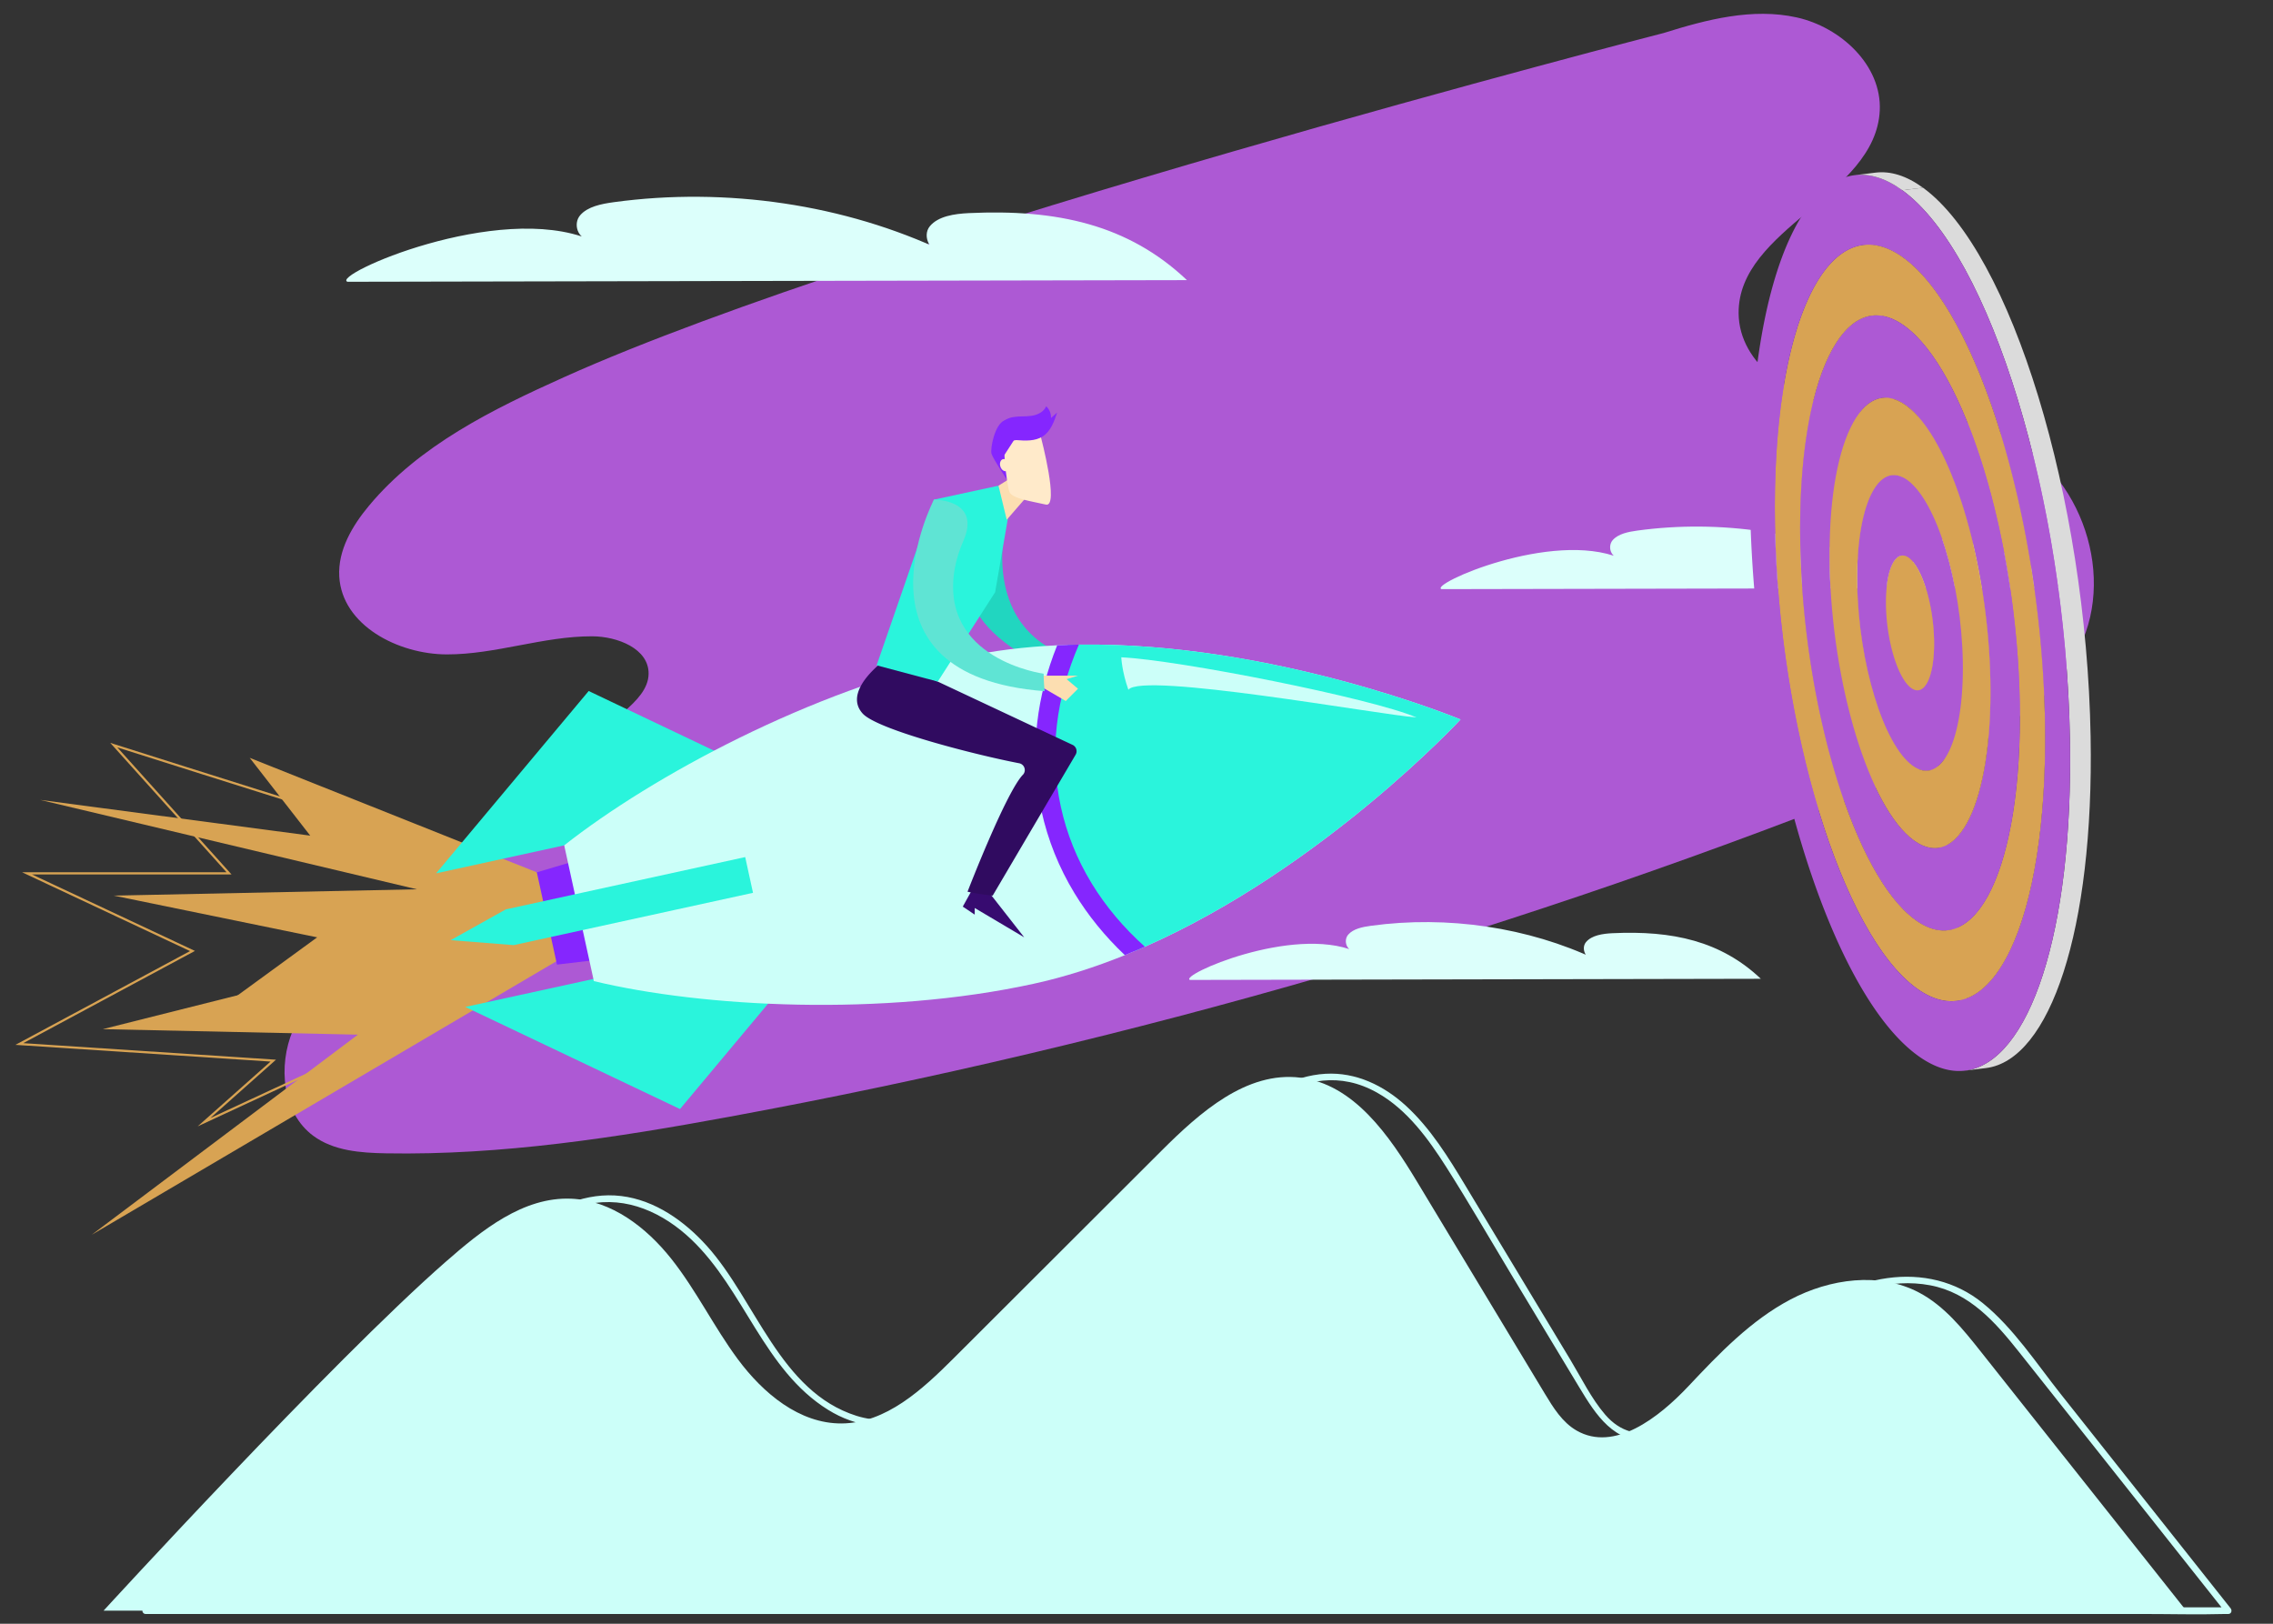<?xml version="1.0" encoding="UTF-8" standalone="no"?>
<svg
   enable-background="new 0 0 1080 1080"
   viewBox="0 0 1400 1000"
   id="Businessgoal"
   version="1.1"
   sodipodi:docname="Rewards.svg"
   width="1400"
   height="1000"
   xmlns:inkscape="http://www.inkscape.org/namespaces/inkscape"
   xmlns:sodipodi="http://sodipodi.sourceforge.net/DTD/sodipodi-0.dtd"
   xmlns="http://www.w3.org/2000/svg"
   xmlns:svg="http://www.w3.org/2000/svg">
  <rect x="0" y="0" width="1400" height="1000" fill="#333333" stroke="none"/>
  <defs
     id="defs58" />
  <sodipodi:namedview
     id="namedview58"
     pagecolor="#505050"
     bordercolor="#ffffff"
     borderopacity="1"
     inkscape:showpageshadow="0"
     inkscape:pageopacity="0"
     inkscape:pagecheckerboard="1"
     inkscape:deskcolor="#505050" />
  <path
     fill="#ad59d4"
     d="m 347.483,232.254 c -44.14,19.856 -89.18,41.987 -120.183,79.164 -10.343,12.401 -19.242,27.46 -18.343,43.582 1.676,30.063 36.155,47.97 66.258,48.024 30.104,0.054 59.39,-11.229 89.494,-11.148 15.536,0.041 34.983,7.563 34.778,23.113 -0.123,9.294 -7.591,16.612 -14.514,22.799 -53.135,47.493 -106.27,94.986 -159.418,142.479 -17.703,15.822 -35.964,32.407 -45.176,54.293 -9.212,21.886 -6.555,50.723 12.51,64.896 12.551,9.335 29.218,10.562 44.863,10.834 71.042,1.267 141.715,-9.662 211.585,-22.54 247.058,-45.517 489.524,-115.836 722.614,-209.527 42.682,-17.157 88.499,-38.24 108.818,-79.505 23.467,-47.697 -1.567,-112.879 -50.941,-132.585 -29.504,-11.788 -62.674,-8.422 -93.909,-14.2 -31.235,-5.778 -64.732,-27.187 -65.059,-58.94 -0.518,-52.535 84.492,-72.473 86.932,-124.953 1.295,-27.787 -23.958,-51.268 -51.118,-57.305 -27.16,-6.037 -55.37,1.24 -81.917,9.58 0,-0.027 -481.47,123.877 -677.274,211.939 z"
     class="colorf7f7f7 svgShape"
     id="path1"
     style="stroke-width:1.363" />
  <path
     fill="#ccfff9"
     d="m 274.274,777.311 c 22.39,-19.61 47.997,-40.406 77.719,-39.071 24.68,1.104 46.198,17.716 61.543,37.095 15.345,19.365 26.206,41.905 40.924,61.761 15.508,20.905 37.913,39.739 63.942,39.548 27.324,-0.204 49.632,-20.823 68.97,-40.134 l 128.047,-127.842 c 23.644,-23.603 52.331,-49.06 85.487,-44.985 33.102,4.075 54.756,35.664 71.982,64.228 26.206,43.459 52.399,86.932 78.605,130.391 5.219,8.667 10.807,17.689 19.583,22.731 23.208,13.342 50.532,-7.863 68.888,-27.351 18.902,-20.074 38.349,-40.447 62.742,-53.326 24.38,-12.878 55.002,-17.185 79.368,-4.266 15.536,8.231 26.915,22.404 37.844,36.182 42.205,53.23 84.424,106.46 126.629,159.69 H 63.779 c 0,-0.014 140.325,-153.204 210.495,-214.651 z"
     class="colorcce9ff svgShape"
     id="path2"
     style="stroke-width:1.363" />
  <path
     fill="#ccfff9"
     d="m 301.639,778.756 c 17.662,-15.44 36.986,-31.984 60.535,-37.108 23.93,-5.206 46.484,5.397 63.615,21.682 32.761,31.153 44.617,80.281 84.247,104.92 17.212,10.698 37.367,13.464 56.392,5.942 19.392,-7.659 34.778,-22.745 49.292,-37.218 38.553,-38.458 77.092,-76.956 115.632,-115.441 29.654,-29.613 71.137,-74.326 116.858,-48.597 18.425,10.371 31.467,28.346 42.6,45.83 13.805,21.695 26.683,44.018 39.957,66.04 14.037,23.29 28.073,46.566 42.11,69.856 10.003,16.585 21.464,34.628 43.541,32.366 19.583,-2.017 36.427,-16.844 49.51,-30.417 16.762,-17.389 33.129,-35.378 53.598,-48.542 20.237,-13.028 45.081,-21.041 69.243,-16.517 24.353,4.565 40.284,22.813 54.961,41.279 34.042,42.832 67.989,85.746 101.99,128.619 8.436,10.643 16.885,21.287 25.32,31.944 0.477,-1.158 0.968,-2.33 1.444,-3.489 H 109.024 c -5.465,0 -11.747,-0.872 -17.171,0 -0.668,0.109 -1.445,0 -2.126,0 0.477,1.158 0.968,2.33 1.445,3.489 C 142.194,937.697 194.17,882.708 247.864,829.574 c 17.498,-17.348 35.228,-34.546 53.775,-50.818 1.976,-1.744 -0.913,-4.62 -2.889,-2.889 -35.65,31.276 -68.861,65.441 -101.854,99.456 -30.622,31.576 -60.834,63.574 -90.761,95.817 -5.969,6.432 -11.952,12.878 -17.88,19.365 -1.172,1.281 -0.382,3.489 1.445,3.489 H 1320.289 c 16.653,0 33.388,0.463 50.041,0 0.709,-0.014 1.417,0 2.126,0 1.921,0 2.494,-2.167 1.444,-3.489 -34.887,-44.004 -69.788,-88.008 -104.675,-132.012 -14.991,-18.902 -29.123,-40.665 -48.011,-55.983 -16.735,-13.573 -37.558,-18.316 -58.736,-15.372 -21.954,3.053 -41.647,13.682 -58.818,27.337 -18.793,14.95 -33.483,33.988 -51.54,49.646 -17.921,15.549 -44.549,29.041 -63.424,7.127 -8.586,-9.976 -14.677,-22.554 -21.45,-33.783 -7.25,-12.033 -14.5,-24.053 -21.75,-36.086 L 902.693,730.363 C 892.145,712.865 881.188,695.013 866.02,681.072 852.42,668.575 835.235,660.221 816.415,661.298 c -20.483,1.172 -38.608,12.442 -54.048,25.157 -19.624,16.163 -36.972,35.255 -54.947,53.189 -19.747,19.719 -39.493,39.439 -59.254,59.145 -17.989,17.961 -35.35,37.081 -54.743,53.53 -18.452,15.658 -41.333,27.392 -65.877,19.638 -47.193,-14.909 -61.938,-71.055 -92.151,-104.607 -13.764,-15.29 -31.862,-28.21 -52.74,-30.758 -21.464,-2.63 -41.66,6.773 -58.763,18.915 -8.804,6.242 -17.021,13.246 -25.143,20.346 -1.99,1.758 0.913,4.633 2.889,2.903 z"
     class="colorcce9ff svgShape"
     id="path3"
     style="stroke-width:1.363" />
  <path
     fill="#dcfffb"
     d="m 1268.272,362.072 c -26.615,-25.184 -58.913,-32.243 -98.87,-30.376 -6.541,0.313 -13.86,1.404 -17.634,5.928 -3.761,4.524 0.3,12.783 6.691,11.515 -45.122,-21.341 -98.91,-29.368 -149.988,-22.377 -5.642,0.777 -11.788,2.003 -15.168,5.887 -3.366,3.898 -1.131,11.011 4.593,11.066 -41.96,-17.403 -117.635,16.203 -110.058,19.106 z m -183.73,240.721 c -24.598,-23.276 -54.457,-29.804 -91.374,-28.073 -6.051,0.286 -12.81,1.295 -16.299,5.478 -3.475,4.184 0.286,11.815 6.173,10.643 -41.701,-19.733 -91.415,-27.147 -138.622,-20.687 -5.219,0.709 -10.902,1.853 -14.009,5.451 -3.121,3.598 -1.049,10.18 4.238,10.234 -38.785,-16.094 -108.709,14.977 -101.704,17.662 z"
     class="colordcf2ff svgShape"
     id="path4"
     style="stroke-width:1.363" />
  <path
     fill="#d8a353"
     d="M 343.694,545.857 70.076,551.58 195.356,577.269 127.612,626.67 347.51,575.266 Z"
     class="colorffbe55 svgShape"
     id="path5"
     style="stroke-width:1.363" />
  <path
     fill="#d8a353"
     d="M 353.425,585.691 56.502,760.44 220.445,637.204 63.289,633.811 353.425,560.902 Z"
     class="colorffbe55 svgShape"
     id="path6"
     style="stroke-width:1.363" />
  <path
     fill="#d8a353"
     d="M 121.738,693.691 166.642,653.775 9.5,643.486 117.037,585.732 13.602,537.189 H 139.536 l -71.641,-79.695 2.385,0.763 c 2.739,0.872 273.632,86.932 283.145,86.932 h 1.731 l -86.264,80.213 z M 14.338,642.437 169.994,652.63 129.588,688.553 268.237,624.203 351.939,546.334 C 329.399,541.891 100.07,469.132 72.27,460.301 l 70.333,78.237 H 19.707 l 100.355,47.098 z"
     class="colorffbe55 svgShape"
     id="path7"
     style="stroke-width:1.363" />
  <path
     fill="#d8a353"
     d="m 330.639,537.23 -176.834,-70.51 37.272,47.915 L 24.709,492.627 347.51,569.201 Z"
     class="colorffbe55 svgShape"
     id="path8"
     style="stroke-width:1.363" />
  <path
     fill="#21d6c0"
     d="m 620.08,320.099 c 0,0 -22.2,78.578 58.613,89.194 -4.034,8.408 -4.851,11.829 -4.851,11.829 0,0 -82.325,-19.692 -78.237,-69.883 14.5,-31.685 24.476,-31.14 24.476,-31.14 z"
     class="color2189d6 svgShape"
     id="path9"
     style="stroke-width:1.363" />
  <path
     fill="#2af4dc"
     d="m 445.235,464.908 -82.653,-39.343 -93.977,112.293 78.905,-17.239 z m 32.311,147.875 -58.722,70.238 -132.23,-62.879 78.891,-17.239 z"
     class="color2a94f4 svgShape"
     id="path10"
     style="stroke-width:1.363" />
  <path
     fill="#8526fe"
     d="m 376.224,590.133 -33.17,3.925 -12.415,-56.828 31.944,-9.471 z"
     class="color0e538c svgShape"
     id="path11"
     style="stroke-width:1.363" />
  <path
     fill="#ccfff9"
     d="m 899.585,443.103 c 0,0 -84.751,91.538 -194.428,139.944 -2.044,0.899 -4.088,1.785 -6.146,2.644 -2.044,0.886 -4.116,1.731 -6.173,2.562 -18.248,7.373 -37.122,13.451 -56.337,17.648 -92.778,20.278 -203.681,14.486 -270.73,-1.676 l -18.261,-83.606 c 54.198,-42.682 152.291,-95.49 245.069,-115.754 19.215,-4.197 38.894,-6.541 58.559,-7.441 2.235,-0.109 4.47,-0.191 6.691,-0.259 2.235,-0.068 4.456,-0.123 6.691,-0.15 119.87,-1.758 235.066,46.089 235.066,46.089 z"
     class="colorcce9ff svgShape"
     id="path12"
     style="stroke-width:1.363" />
  <path
     fill="#2af4dc"
     d="m 899.585,443.103 c 0,0 -84.751,91.538 -194.428,139.944 -2.044,0.899 -4.088,1.785 -6.146,2.644 -26.601,-24.53 -44.399,-54.729 -51.554,-87.504 -7.155,-32.761 -3.57,-67.635 10.384,-101.023 2.235,-0.068 4.456,-0.123 6.691,-0.15 119.856,-1.758 235.052,46.089 235.052,46.089 z"
     class="color2a94f4 svgShape"
     id="path13"
     style="stroke-width:1.363" />
  <path
     fill="#8526fe"
     d="m 664.52,397.014 c -2.235,0.027 -4.456,0.082 -6.691,0.15 -2.221,0.068 -4.456,0.15 -6.691,0.259 -6.31,15.699 -10.439,31.685 -12.292,47.615 -2.126,18.357 -1.24,36.672 2.644,54.443 3.884,17.771 10.711,34.805 20.305,50.586 8.327,13.71 18.752,26.533 31.03,38.171 2.058,-0.831 4.129,-1.69 6.173,-2.562 2.058,-0.872 4.102,-1.744 6.146,-2.644 -26.165,-23.44 -44.413,-52.603 -51.745,-86.155 -7.318,-33.552 -2.889,-67.648 11.12,-99.864 z"
     class="color0e538c svgShape"
     id="path14"
     style="stroke-width:1.363" />
  <path
     fill="#ccfff9"
     d="m 690.631,404.809 c 35.255,1.608 154.444,25.211 181.849,37.054 -23.671,-1.812 -169.053,-28.223 -177.488,-17.076 -4.061,-11.515 -4.361,-19.978 -4.361,-19.978 z"
     class="colorcce9ff svgShape"
     id="path15"
     style="stroke-width:1.363" />
  <path
     fill="#2af4dc"
     d="m 463.796,549.85 -147.412,32.216 -38.785,-3.066 33.974,-18.956 147.412,-32.202 z"
     class="color2a94f4 svgShape"
     id="path16"
     style="stroke-width:1.363" />
  <path
     fill="#370b70"
     d="m 608.959,549.305 21.886,27.964 -30.485,-18.07 v 4.088 l -7.359,-4.947 6.923,-12.483 z"
     class="color0b4870 svgShape"
     id="path17"
     style="stroke-width:1.363" />
  <path
     fill="#300b60"
     d="m 630.259,476.9 c 2.003,-2.508 0.613,-6.242 -2.535,-6.841 -26.901,-5.165 -87.245,-20.605 -96.362,-30.594 -10.166,-11.134 3.87,-25.648 14.037,-33.388 l 32.202,13.696 83.034,38.975 a 4.279,4.279 0 0 1 1.853,6.064 l -51.077,86.782 c 0,0 -9.199,-0.968 -15.481,-2.426 0,0 23.862,-61.843 34.328,-72.268 z"
     class="color0b3e60 svgShape"
     id="path18"
     style="stroke-width:1.363" />
  <path
     fill="#fcdeb1"
     d="m 641.203,416.12 h 22.758 l -6.991,2.14 6.991,5.914 -7.523,7.536 -15.236,-8.872 z"
     class="colorfcd2b1 svgShape"
     id="path19"
     style="stroke-width:1.363" />
  <path
     fill="#2af4dc"
     d="m 621.074,317.632 -8.149,47.098 -35.323,55.029 -37.667,-10.003 35.31,-102.045 39.752,-8.599 z"
     class="color2a94f4 svgShape"
     id="path20"
     style="stroke-width:1.363" />
  <path
     fill="#fcdeb1"
     d="m 632.89,305.34 -12.81,14.759 -5.083,-20.987 6.078,-3.789 z"
     class="colorfcd2b1 svgShape"
     id="path21"
     style="stroke-width:1.363" />
  <path
     fill="#8526fe"
     d="m 618.54,259.019 c -5.819,2.344 -8.735,17.253 -7.836,20.401 0.899,3.148 9.485,15.904 9.485,15.904 l 15.318,-33.688 z"
     class="color0e538c svgShape"
     id="path22"
     style="stroke-width:1.363" />
  <path
     fill="#ffeaca"
     d="m 641.134,269.226 c 0,0 11.475,43.5 3.012,41.524 -8.463,-1.99 -20.837,-3.611 -22.404,-7.809 -1.567,-4.197 -5.288,-31.848 -1.731,-36.114 3.557,-4.266 20.469,-0.3 20.469,-0.3 z"
     class="colorffe3ca svgShape"
     id="path23"
     style="stroke-width:1.363" />
  <path
     fill="#8526fe"
     d="m 617.408,270.562 c -2.044,-1.744 -2.916,-4.756 -2.126,-7.332 1.117,-3.611 4.974,-5.696 8.695,-6.351 3.72,-0.654 7.55,-0.245 11.297,-0.79 3.734,-0.545 7.659,-2.385 9.076,-5.874 2.017,1.799 3.148,4.552 2.984,7.25 1.254,-1.131 2.521,-2.262 3.775,-3.393 -1.812,5.519 -3.925,11.447 -8.776,14.636 -4.729,3.094 -10.834,2.766 -16.462,2.33 -0.014,-0.014 -6.419,1.267 -8.463,-0.477 z"
     class="color0e538c svgShape"
     id="path24"
     style="stroke-width:1.363" />
  <path
     fill="#8526fe"
     d="m 625.408,269.73 -7.904,12.21 -0.777,-15.181 z"
     class="color0e538c svgShape"
     id="path25"
     style="stroke-width:1.363" />
  <ellipse
     cx="509.561"
     cy="453.121"
     fill="#ffeaca"
     rx="2.78"
     ry="3.829"
     transform="rotate(-16.804)"
     class="colorffe3ca svgShape"
     id="ellipse25"
     style="stroke-width:1.363" />
  <path
     fill="#5fe4d4"
     d="m 575.244,307.711 c 0,0 -56.583,108.409 68.18,117.962 -0.627,-6.078 -0.627,-10.766 -0.627,-10.766 0,0 -64.555,-8.599 -54.756,-64.705 1.049,-5.983 2.998,-11.761 5.41,-17.335 10.984,-25.443 -18.207,-25.157 -18.207,-25.157 z"
     class="color45afff svgShape"
     id="path26"
     style="stroke-width:1.363" />
  <path
     fill="#ad59d4"
     d="m 1175.48,589.125 c -4.552,0.559 -9.28,1.145 -12.728,1.594 -26.969,-34.942 -49.796,-101.077 -61.393,-175.24 4.252,-0.518 8.49,-1.049 12.742,-1.567 11.597,74.135 34.41,140.257 61.38,175.213 z"
     class="colorf7f7f7 svgShape"
     id="path27"
     style="stroke-width:1.363" />
  <path
     fill="#ad59d4"
     d="m 1175.48,589.125 0.859,1.104 c -4.252,0.518 -8.49,1.049 -12.742,1.567 -0.286,-0.354 -0.559,-0.722 -0.845,-1.077 3.448,-0.45 8.177,-1.036 12.728,-1.594 z"
     class="colorf7f7f7 svgShape"
     id="path28"
     style="stroke-width:1.363" />
  <path
     fill="#ad59d4"
     d="m 1176.339,590.229 c 5.465,6.937 11.107,12.578 16.844,16.749 l -12.742,1.567 c -5.737,-4.17 -11.379,-9.812 -16.844,-16.749 4.252,-0.518 8.49,-1.049 12.742,-1.567 z"
     class="colorf7f7f7 svgShape"
     id="path29"
     style="stroke-width:1.363" />
  <path
     fill="#d8a353"
     d="m 1121.555,332.936 c 1.799,100.996 33.524,204.853 70.865,231.986 l -12.742,1.567 c -37.34,-27.133 -69.066,-130.99 -70.865,-231.986 -0.45,-25.252 1.008,-47.929 4.048,-67.321 4.252,-0.518 8.49,-1.049 12.742,-1.567 -3.025,19.392 -4.497,42.069 -4.048,67.321 z"
     class="colorffbe55 svgShape"
     id="path30"
     style="stroke-width:1.363" />
  <path
     fill="#ad59d4"
     d="m 1155.856,451.28 c 9.389,30.744 22.036,54.716 35.705,64.65 l -12.742,1.567 c -13.669,-9.935 -26.315,-33.906 -35.705,-64.65 4.252,-0.518 8.49,-1.049 12.742,-1.567 z"
     class="colorf7f7f7 svgShape"
     id="path31"
     style="stroke-width:1.363" />
  <path
     fill="#d8a353"
     d="m 1177.96,453.883 c 3.966,7.277 8.286,12.851 12.783,16.108 l -12.742,1.567 c -4.484,-3.257 -8.817,-8.831 -12.783,-16.108 4.238,-0.518 8.49,-1.036 12.742,-1.567 z"
     class="colorffbe55 svgShape"
     id="path32"
     style="stroke-width:1.363" />
  <path
     fill="#ad59d4"
     d="m 1174.799,379.584 c 1.704,19.27 7.931,37.34 15.086,42.546 l -12.742,1.567 c -7.155,-5.206 -13.383,-23.276 -15.086,-42.546 4.238,-0.531 8.49,-1.049 12.742,-1.567 z m -35.132,-33.497 c 0.654,36.959 6.8,74.449 16.19,105.193 -4.252,0.518 -8.49,1.049 -12.742,1.567 -9.39,-30.731 -15.522,-68.221 -16.19,-105.193 -1.077,-59.976 12.606,-100.137 32.393,-102.576 l 12.742,-1.567 c -19.788,2.453 -33.456,42.614 -32.393,102.576 z"
     class="colorf7f7f7 svgShape"
     id="path33"
     style="stroke-width:1.363" />
  <path
     fill="#ad59d4"
     d="m 1106.006,321.639 c 0.559,31.044 3.407,62.306 8.095,92.274 -4.252,0.518 -8.49,1.049 -12.742,1.567 -4.688,-29.954 -7.536,-61.23 -8.095,-92.274 -1.799,-100.764 21.178,-168.249 54.429,-172.337 l 12.742,-1.567 c -33.252,4.088 -56.228,71.573 -54.429,172.337 z"
     class="colorf7f7f7 svgShape"
     id="path34"
     style="stroke-width:1.363" />
  <path
     fill="#d8a353"
     d="m 1156.647,358.434 c 0.654,36.427 9.403,73.631 21.3,95.463 -4.252,0.518 -8.49,1.049 -12.742,1.567 -11.911,-21.832 -20.66,-59.036 -21.3,-95.463 -0.709,-39.398 8.272,-65.781 21.273,-67.376 l 12.742,-1.567 c -12.987,1.594 -21.968,27.978 -21.273,67.376 z m 9.158,-165.619 c -18.697,2.303 -33.402,29.273 -40.202,72.8 -4.252,0.518 -8.49,1.049 -12.742,1.567 6.8,-43.527 21.505,-70.497 40.202,-72.8 3.829,-0.463 8.926,-1.09 12.742,-1.567 z"
     class="colorffbe55 svgShape"
     id="path35"
     style="stroke-width:1.363" />
  <path
     fill="#ad59d4"
     d="m 1174.349,371.285 c 0.054,2.766 0.204,5.533 0.45,8.286 -4.252,0.518 -8.49,1.049 -12.742,1.567 a 120.047,120.047 0 0 1 -0.45,-8.286 c -0.327,-17.948 3.775,-29.968 9.703,-30.69 l 12.742,-1.567 c -5.928,0.722 -10.03,12.756 -9.703,30.69 z"
     class="colorf7f7f7 svgShape"
     id="path36"
     style="stroke-width:1.363" />
  <path
     fill="#d8a353"
     d="m 1190.73,469.991 c 3.393,2.467 6.637,3.434 9.662,3.066 l -12.742,1.567 c -3.025,0.368 -6.269,-0.6 -9.662,-3.066 3.829,-0.463 9.022,-2.521 12.742,-1.567 z"
     class="colorffbe55 svgShape"
     id="path37"
     style="stroke-width:1.363" />
  <path
     fill="#ad59d4"
     d="m 1189.885,422.116 c 1.54,1.117 3.025,1.567 4.402,1.39 l -12.742,1.567 c -1.377,0.164 -2.862,-0.273 -4.402,-1.39 3.816,-0.463 9.008,-2.535 12.742,-1.567 z m 1.676,93.814 c 5.165,3.748 10.098,5.233 14.704,4.661 l -12.742,1.567 c -4.606,0.572 -9.54,-0.913 -14.704,-4.661 3.816,-0.463 8.913,-1.104 12.742,-1.567 z"
     class="colorf7f7f7 svgShape"
     id="path38"
     style="stroke-width:1.363" />
  <path
     fill="#d8a353"
     d="m 1192.433,564.922 c 7.045,5.124 13.791,7.141 20.087,6.364 l -12.742,1.567 c -6.296,0.777 -13.042,-1.24 -20.087,-6.364 3.816,-0.463 9.008,-2.535 12.742,-1.567 z"
     class="colorffbe55 svgShape"
     id="path39"
     style="stroke-width:1.363" />
  <path
     fill="#ad59d4"
     d="m 1193.183,606.977 c 8.667,6.296 16.967,8.79 24.707,7.836 l -12.742,1.567 c -7.741,0.954 -16.04,-1.54 -24.707,-7.836 3.816,-0.463 8.913,-1.104 12.742,-1.567 z"
     class="colorf7f7f7 svgShape"
     id="path40"
     style="stroke-width:1.363" />
  <path
     fill="#d8a353"
     d="m 1171.31,342.162 12.742,-1.567 c 1.376,-0.164 2.862,0.273 4.402,1.39 l -12.742,1.567 c -1.554,-1.117 -3.025,-1.554 -4.402,-1.39 z"
     class="colorffbe55 svgShape"
     id="path41"
     style="stroke-width:1.363" />
  <path
     fill="#ad59d4"
     d="m 1165.191,292.625 12.742,-1.567 c 3.025,-0.368 6.269,0.6 9.662,3.066 l -12.742,1.567 c -3.393,-2.467 -6.637,-3.448 -9.662,-3.066 z"
     class="colorf7f7f7 svgShape"
     id="path42"
     style="stroke-width:1.363" />
  <path
     fill="#d8a353"
     d="m 1159.318,245.091 12.742,-1.567 c 4.606,-0.572 9.553,0.913 14.718,4.661 l -12.742,1.567 c -5.165,-3.761 -10.112,-5.233 -14.718,-4.661 z m 34.969,178.415 -12.742,1.567 c 5.914,-0.736 10.016,-12.742 9.689,-30.703 -0.395,-22.118 -7.345,-44.89 -15.522,-50.818 l 12.742,-1.567 c 8.177,5.942 15.127,28.7 15.522,50.818 0.313,17.961 -3.775,29.981 -9.689,30.703 z"
     class="colorffbe55 svgShape"
     id="path43"
     style="stroke-width:1.363" />
  <path
     fill="#ad59d4"
     d="m 1153.062,194.382 12.742,-1.567 c 6.296,-0.777 13.042,1.24 20.101,6.364 l -12.742,1.567 c -7.059,-5.11 -13.805,-7.141 -20.101,-6.364 z"
     class="colorf7f7f7 svgShape"
     id="path44"
     style="stroke-width:1.363" />
  <path
     fill="#d8a353"
     d="m 1147.693,150.869 12.742,-1.567 c 7.741,-0.954 16.04,1.526 24.721,7.836 l -12.742,1.567 c -8.681,-6.31 -16.98,-8.79 -24.721,-7.836 z"
     class="colorffbe55 svgShape"
     id="path45"
     style="stroke-width:1.363" />
  <path
     fill="#ad59d4"
     d="m 1200.392,473.057 -12.742,1.567 c 13.001,-1.608 21.982,-27.991 21.273,-67.376 -0.872,-48.569 -16.135,-98.515 -34.083,-111.557 l 12.742,-1.567 c 17.948,13.042 33.211,62.988 34.083,111.557 0.709,39.384 -8.272,65.768 -21.273,67.376 z"
     class="colorf7f7f7 svgShape"
     id="path46"
     style="stroke-width:1.363" />
  <path
     fill="#d8a353"
     d="m 1206.265,520.591 -12.742,1.567 c 19.788,-2.439 33.456,-42.614 32.393,-102.576 -1.322,-73.944 -24.557,-149.974 -51.881,-169.83 l 12.742,-1.567 c 27.324,19.856 50.559,95.899 51.881,169.83 1.063,59.962 -12.606,100.137 -32.393,102.576 z"
     class="colorffbe55 svgShape"
     id="path47"
     style="stroke-width:1.363" />
  <path
     fill="#ad59d4"
     d="m 1212.52,571.286 -12.742,1.567 c 27.024,-3.339 45.694,-58.204 44.236,-140.121 -1.799,-100.996 -33.524,-204.853 -70.865,-231.986 l 12.742,-1.567 c 37.34,27.119 69.066,130.99 70.865,231.986 1.472,81.917 -17.198,136.796 -44.236,140.121 z"
     class="colorf7f7f7 svgShape"
     id="path48"
     style="stroke-width:1.363" />
  <path
     fill="#d8a353"
     d="m 1217.903,614.813 -12.742,1.567 c 33.238,-4.102 56.215,-71.587 54.416,-172.337 -2.221,-124.217 -41.251,-251.964 -87.163,-285.339 l 12.742,-1.567 c 45.926,33.361 84.942,161.121 87.163,285.339 1.799,100.75 -21.178,168.235 -54.416,172.337 z"
     class="colorffbe55 svgShape"
     id="path49"
     style="stroke-width:1.363" />
  <path
     fill="#d8a353"
     d="m 1172.414,158.705 c 45.926,33.361 84.942,161.121 87.163,285.339 2.221,124.231 -33.211,197.876 -79.137,164.515 -45.926,-33.361 -84.956,-161.108 -87.177,-285.339 -2.208,-124.231 33.225,-197.889 79.15,-164.515 z m 7.277,407.784 c 37.34,27.119 66.136,-32.748 64.337,-133.757 -1.799,-100.996 -33.524,-204.853 -70.865,-231.986 -37.34,-27.133 -66.136,32.761 -64.337,133.757 1.799,101.009 33.524,204.867 70.865,231.986"
     class="colorffbe55 svgShape"
     id="path50"
     style="stroke-width:1.363" />
  <path
     fill="#ad59d4"
     d="m 1174.853,295.691 c 17.948,13.042 33.211,62.988 34.083,111.557 0.872,48.569 -12.987,77.365 -30.935,64.323 -17.961,-13.042 -33.211,-62.988 -34.083,-111.557 -0.872,-48.583 12.987,-77.379 30.935,-64.323 z m 2.289,127.992 c 8.177,5.942 14.486,-7.168 14.091,-29.3 -0.395,-22.118 -7.345,-44.89 -15.522,-50.818 -8.177,-5.942 -14.5,7.182 -14.105,29.3 0.395,22.132 7.345,44.876 15.536,50.818"
     class="colorf7f7f7 svgShape"
     id="path51"
     style="stroke-width:1.363" />
  <path
     fill="#ad59d4"
     d="m 1244.028,432.746 c -1.322,-74.162 -18.793,-149.878 -42.75,-195.613 -0.504,-0.968 -1.022,-1.935 -1.54,-2.875 -2.576,-4.729 -5.233,-9.103 -7.945,-13.11 -0.545,-0.804 -1.09,-1.581 -1.635,-2.358 -5.465,-7.686 -11.161,-13.791 -16.994,-18.03 -7.005,-5.083 -13.696,-7.114 -19.951,-6.378 -3.652,0.422 -7.141,1.785 -10.466,4.034 -0.954,0.64 -1.881,1.349 -2.794,2.14 -0.913,0.777 -1.826,1.635 -2.712,2.562 -2.657,2.766 -5.165,6.146 -7.522,10.112 -0.79,1.322 -1.554,2.712 -2.289,4.156 a 88.131,88.131 0 0 0 -2.18,4.538 c -0.709,1.581 -1.404,3.216 -2.071,4.906 -9.035,22.908 -14.391,56.842 -14.432,98.352 0,3.08 0.027,6.187 0.082,9.349 0.709,39.452 5.969,79.341 14.364,114.923 l 1.022,4.252 c 2.767,11.27 5.833,22.091 9.185,32.284 3.761,11.475 7.85,22.159 12.224,31.848 0.968,2.153 1.949,4.252 2.944,6.31 9.458,19.501 20.047,34.315 31.14,42.369 1.744,1.267 3.475,2.358 5.192,3.243 1.145,0.6 2.276,1.104 3.393,1.54 1.117,0.436 2.235,0.777 3.325,1.049 1.649,0.409 3.271,0.627 4.879,0.681 1.063,0.027 2.126,-0.014 3.162,-0.136 26.056,-3.039 44.386,-53.925 44.454,-130.786 0,-3.094 -0.027,-6.214 -0.082,-9.362 z m -65.209,84.751 c -27.337,-19.856 -50.573,-95.899 -51.881,-169.83 -1.322,-73.944 19.774,-117.771 47.111,-97.916 27.324,19.856 50.559,95.899 51.881,169.83 1.308,73.944 -19.788,117.771 -47.111,97.916"
     class="colorf7f7f7 svgShape"
     id="path52"
     style="stroke-width:1.363" />
  <path
     fill="#dbdbdb"
     d="m 1223.205,657.782 -12.742,1.567 c 39.384,-4.865 66.599,-84.806 64.46,-204.172 -2.63,-147.153 -48.856,-298.503 -103.258,-338.024 l 12.742,-1.567 c 54.402,39.521 100.641,190.871 103.258,338.024 2.139,119.366 -25.075,199.32 -64.46,204.172 z"
     class="colordbdbdb svgShape"
     id="path53"
     style="stroke-width:1.363" />
  <path
     fill="#ad59d4"
     d="m 1274.936,455.191 c -2.63,-147.153 -48.856,-298.503 -103.258,-338.024 -54.402,-39.534 -96.376,47.725 -93.759,194.891 2.63,147.167 48.856,298.503 103.271,338.024 54.389,39.521 96.362,-47.725 93.746,-194.891 z m -16.585,38.09 c -0.382,5.274 -0.845,10.412 -1.376,15.399 a 375.683,375.683 0 0 1 -2.48,18.765 c -0.436,2.766 -0.899,5.478 -1.39,8.136 -0.259,1.431 -0.531,2.835 -0.804,4.238 -0.504,2.535 -1.036,5.001 -1.581,7.427 -0.123,0.559 -0.259,1.117 -0.382,1.676 -0.463,1.99 -0.94,3.938 -1.444,5.846 -0.15,0.6 -0.313,1.186 -0.477,1.785 -1.526,5.656 -3.175,10.957 -4.974,15.89 -0.259,0.709 -0.518,1.39 -0.777,2.085 -1.267,3.366 -2.603,6.541 -4.007,9.539 -1.349,2.875 -2.739,5.587 -4.184,8.109 -1.635,2.848 -3.339,5.478 -5.097,7.85 -0.94,1.267 -1.908,2.467 -2.903,3.598 -0.123,0.15 -0.259,0.3 -0.382,0.436 a 49.496,49.496 0 0 1 -4.811,4.77 c -1.131,0.968 -2.276,1.84 -3.448,2.63 -1.172,0.79 -2.344,1.485 -3.557,2.099 -1.199,0.613 -2.426,1.131 -3.652,1.554 -1.117,0.395 -2.249,0.695 -3.393,0.927 l -0.654,0.123 c -1.117,0.204 -2.249,0.341 -3.393,0.395 -0.054,0 -0.109,0.014 -0.164,0.014 -7.127,0.3 -14.704,-2.276 -22.595,-8 -28.155,-20.455 -53.707,-76.37 -69.788,-145.204 -0.64,-2.712 -1.254,-5.451 -1.853,-8.204 -0.94,-4.306 -1.853,-8.654 -2.726,-13.042 -1.308,-6.596 -2.521,-13.287 -3.652,-20.046 -0.409,-2.453 -0.804,-4.933 -1.186,-7.4 -3.134,-20.21 -5.438,-41.006 -6.759,-61.925 l -0.041,-0.736 c -0.6,-9.594 -0.995,-19.202 -1.158,-28.796 -2.221,-124.217 33.211,-197.876 79.137,-164.501 4.238,3.08 8.422,6.977 12.524,11.584 0.886,0.995 1.772,2.031 2.644,3.094 39.057,47.343 70.033,160.385 71.996,270.648 0.327,17.457 -0.109,33.933 -1.213,49.237"
     class="colorf7f7f7 svgShape"
     id="path54"
     style="stroke-width:1.363" />
  <path
     fill="#d8a353"
     d="m 1188.645,371.721 c -0.245,-1.158 -0.504,-2.317 -0.777,-3.434 -0.15,-0.613 -0.314,-1.226 -0.463,-1.826 a 83.402,83.402 0 0 0 -1.008,-3.543 c -0.177,-0.572 -0.354,-1.145 -0.531,-1.703 -0.368,-1.117 -0.75,-2.194 -1.145,-3.243 -2.562,-6.8 -5.683,-11.979 -9.008,-14.405 -1.022,-0.75 -2.017,-1.186 -2.971,-1.349 -5.247,-0.913 -9.335,6.582 -10.671,19.229 -0.055,0.572 -0.123,1.158 -0.164,1.758 -0.095,1.186 -0.177,2.426 -0.232,3.693 -0.082,1.908 -0.095,3.898 -0.068,5.983 0.177,9.689 1.595,19.488 3.843,27.951 0.314,1.213 0.654,2.385 1.008,3.543 0.709,2.303 1.472,4.47 2.276,6.487 0.818,2.017 1.676,3.87 2.589,5.519 0.232,0.409 0.45,0.818 0.681,1.213 0.927,1.554 1.881,2.916 2.876,4.034 0.736,0.845 1.499,1.54 2.262,2.099 3.066,2.221 5.874,1.772 8.163,-0.831 0.382,-0.436 0.75,-0.927 1.104,-1.472 0.872,-1.376 1.663,-3.107 2.33,-5.165 0.273,-0.818 0.518,-1.69 0.736,-2.617 0.341,-1.376 0.64,-2.875 0.886,-4.47 0.586,-3.72 0.899,-7.986 0.899,-12.701 0,-0.668 0,-1.363 -0.014,-2.044 -0.15,-7.768 -1.09,-15.563 -2.603,-22.704 z"
     class="colorffbe55 svgShape"
     id="path55"
     style="stroke-width:1.363" />
  <path
     fill="#dbdbdb"
     d="m 1142.378,107.887 12.742,-1.567 c 9.171,-1.131 19.011,1.812 29.286,9.281 l -12.742,1.567 c -10.275,-7.468 -20.115,-10.412 -29.286,-9.281 z"
     class="colordbdbdb svgShape"
     id="path56"
     style="stroke-width:1.363" />
  <path
     fill="#d8a353"
     d="m 1174.035,249.752 c 27.324,19.856 50.559,95.899 51.881,169.83 1.322,73.944 -19.774,117.771 -47.098,97.916 -27.337,-19.856 -50.573,-95.899 -51.881,-169.83 -1.335,-73.944 19.76,-117.771 47.098,-97.916 z m 3.966,221.82 c 17.948,13.042 31.807,-15.754 30.935,-64.323 -0.872,-48.569 -16.135,-98.515 -34.083,-111.557 -17.961,-13.042 -31.807,15.74 -30.949,64.323 0.872,48.556 16.135,98.502 34.097,111.557"
     class="colorffbe55 svgShape"
     id="path57"
     style="stroke-width:1.363" />
  <path
     fill="#dcfffb"
     d="m 731.078,172.523 c -36.182,-34.219 -80.077,-43.827 -134.384,-41.279 -8.899,0.422 -18.847,1.908 -23.958,8.054 -5.124,6.146 0.409,17.375 9.09,15.645 -61.325,-29.014 -134.438,-39.916 -203.858,-30.417 -7.672,1.049 -16.026,2.712 -20.605,8.013 -4.579,5.288 -1.54,14.963 6.228,15.045 -57.046,-23.671 -159.895,21.995 -149.592,25.947 z"
     class="colordcf2ff svgShape"
     id="path58"
     style="stroke-width:1.363" />
</svg>
